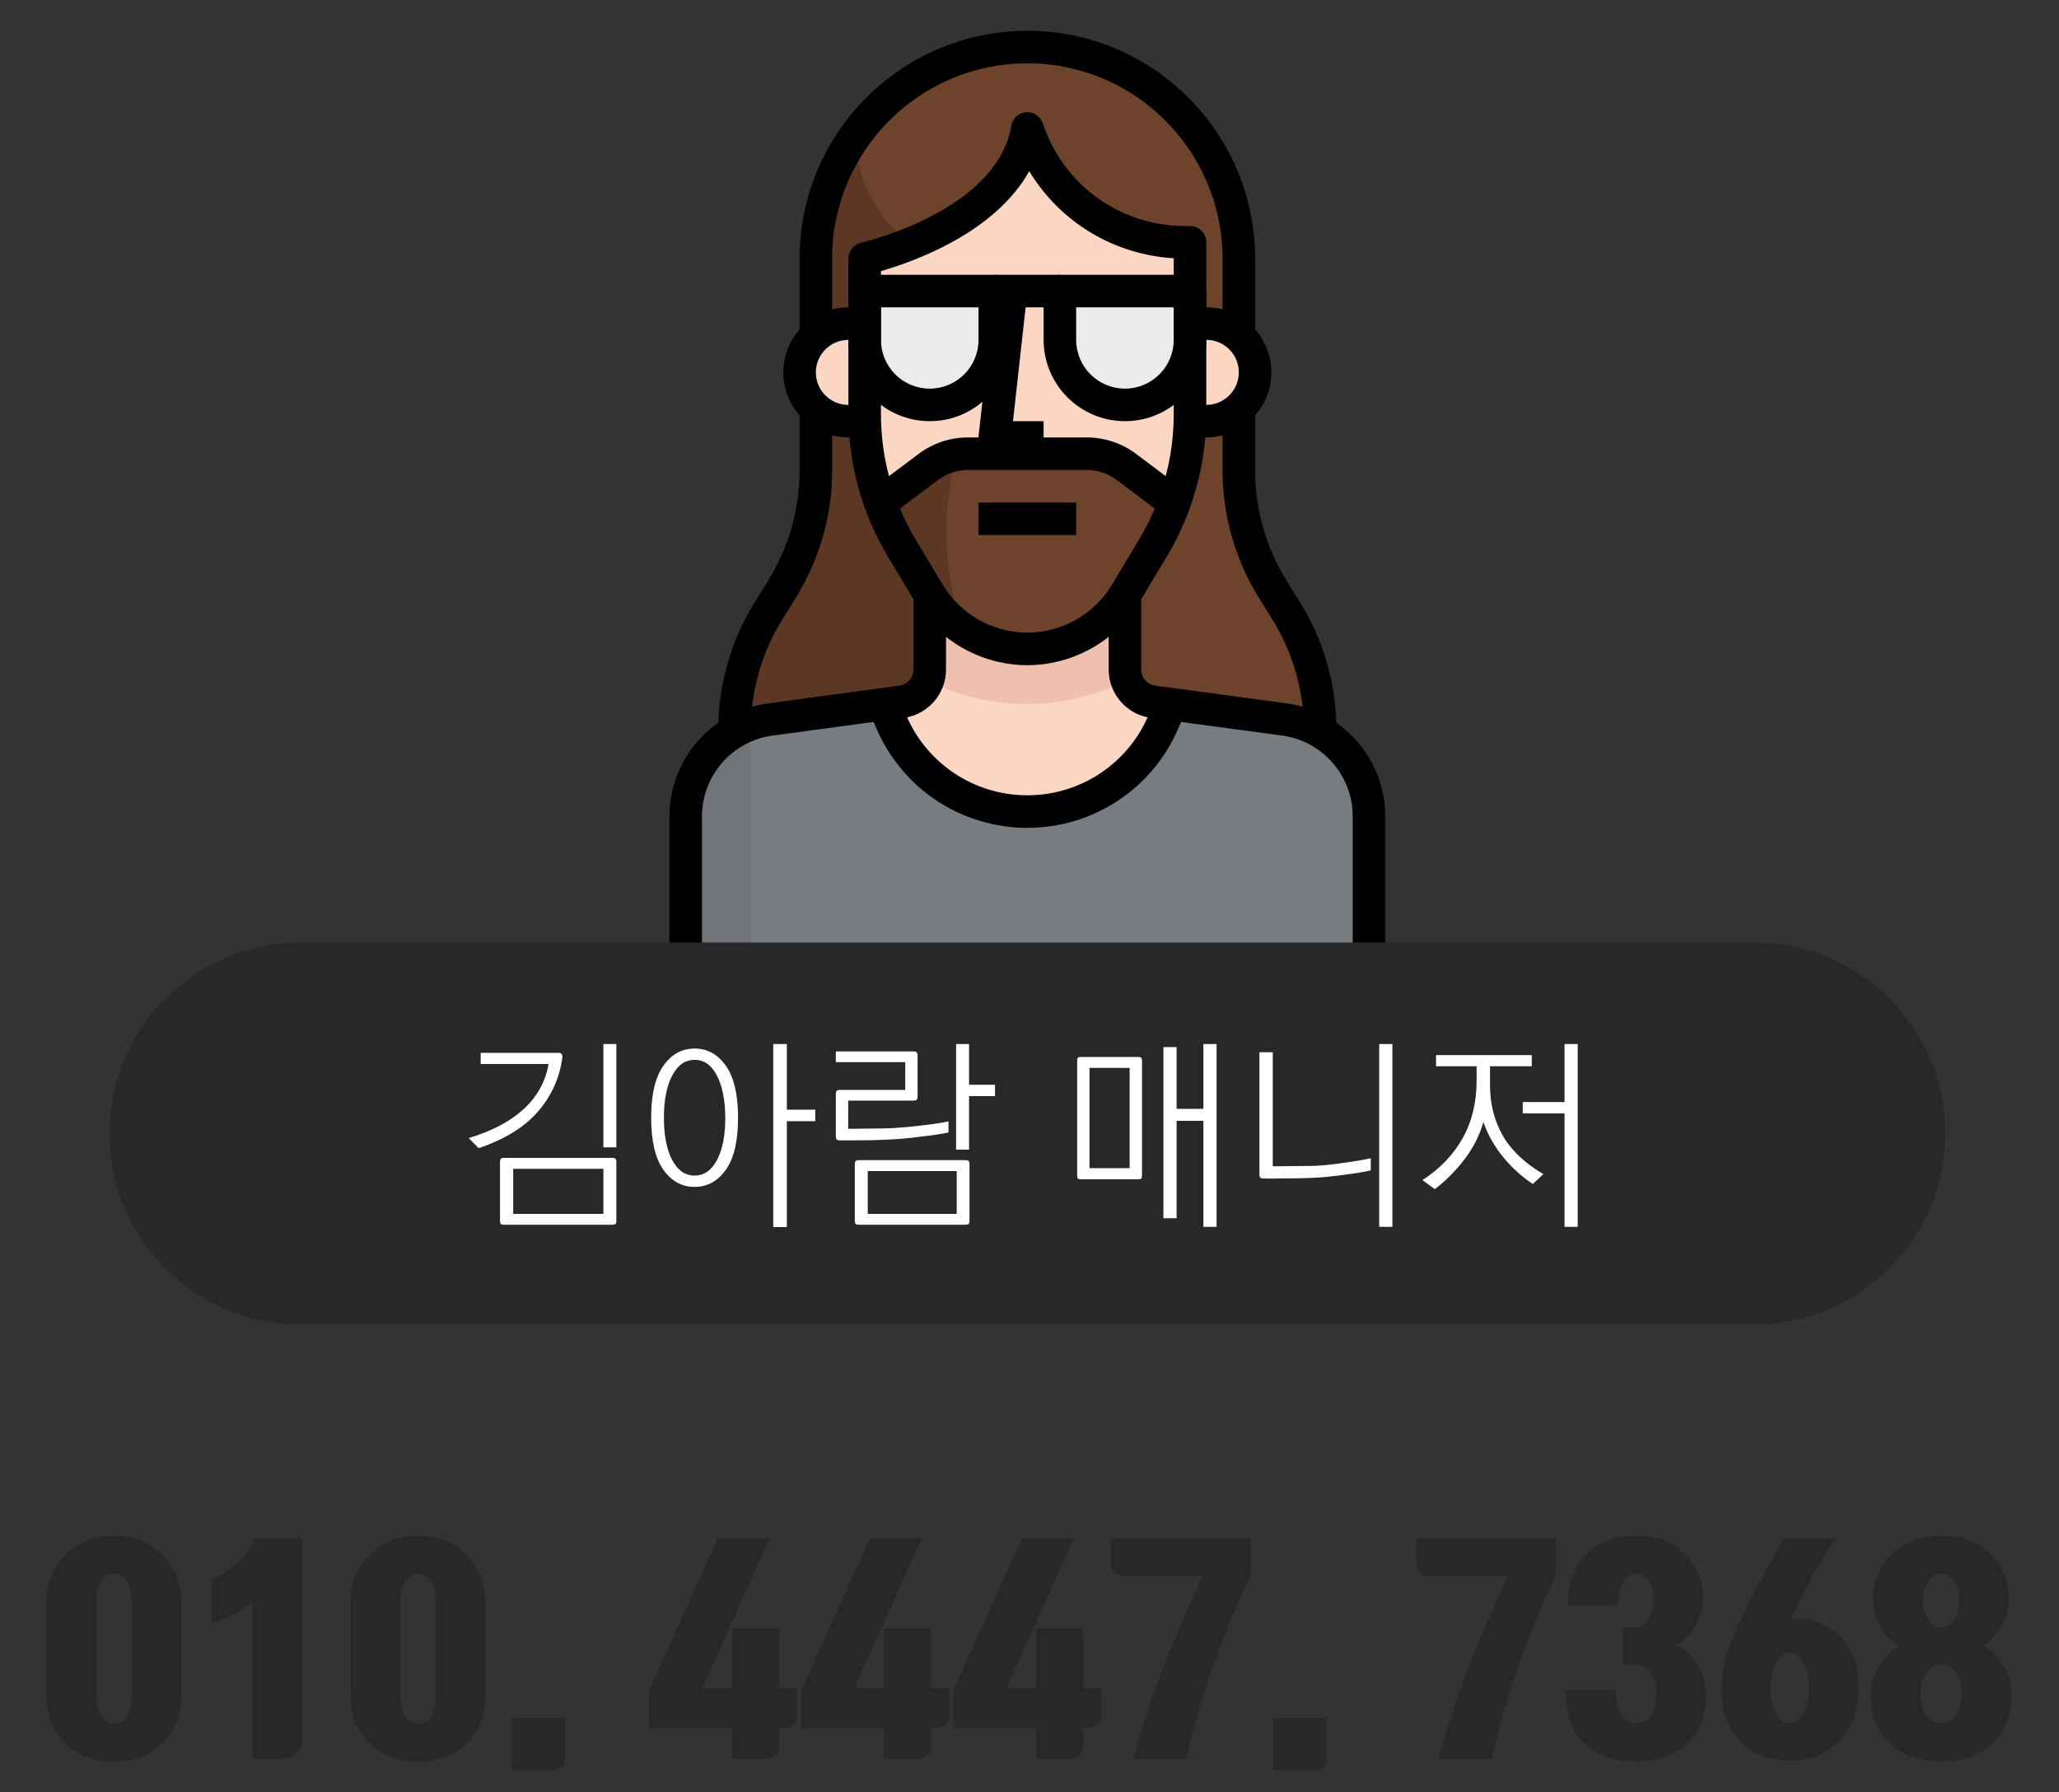 <?xml version="1.0" encoding="utf-8"?>
<!-- Generator: Adobe Illustrator 16.0.0, SVG Export Plug-In . SVG Version: 6.00 Build 0)  -->
<!DOCTYPE svg PUBLIC "-//W3C//DTD SVG 1.1//EN" "http://www.w3.org/Graphics/SVG/1.1/DTD/svg11.dtd">
<svg version="1.1" id="Layer_1" xmlns="http://www.w3.org/2000/svg" xmlns:xlink="http://www.w3.org/1999/xlink" x="0px" y="0px"
	 width="170px" height="148px" viewBox="0 0 170 148" enable-background="new 0 0 170 148" xml:space="preserve">
<rect x="0" y="0" width="170" height="148" fill="#333333" stroke="none"/>
<g>
	<g>
		<g>
			<path fill="#282828" d="M14.956,139.994c0,1.639-0.52,2.961-1.555,3.969c-1.036,1.008-2.366,1.512-3.99,1.512
				c-1.609,0-2.943-0.507-4-1.521c-1.058-1.016-1.586-2.335-1.586-3.959v-7.729c0-1.498,0.525-2.781,1.575-3.854
				c1.05-1.07,2.387-1.605,4.011-1.605s2.954,0.528,3.99,1.585c1.035,1.058,1.555,2.349,1.555,3.874V139.994z M10.86,132.329
				c0-0.784-0.133-1.379-0.398-1.785c-0.267-0.405-0.617-0.608-1.051-0.608s-0.787,0.207-1.061,0.619
				c-0.273,0.413-0.409,1.005-0.409,1.774v7.644c0,0.756,0.136,1.338,0.409,1.744s0.627,0.608,1.061,0.608
				c0.448,0,0.801-0.2,1.061-0.599s0.389-0.983,0.389-1.754V132.329z"/>
			<path fill="#282828" d="M20.856,145.244v-12.936c-0.406,0.308-0.924,0.633-1.555,0.977c-0.63,0.343-1.232,0.57-1.806,0.682v-3.57
				c0.573-0.223,1.235-0.64,1.984-1.249c0.749-0.608,1.249-1.319,1.501-2.132h3.97v16.759c0,0.434-0.169,0.787-0.505,1.06
				c-0.336,0.273-0.728,0.41-1.176,0.41H20.856z"/>
			<path fill="#282828" d="M40.071,139.994c0,1.639-0.519,2.961-1.555,3.969c-1.035,1.008-2.365,1.512-3.99,1.512
				c-1.609,0-2.943-0.507-4-1.521c-1.057-1.016-1.586-2.335-1.586-3.959v-7.729c0-1.498,0.525-2.781,1.576-3.854
				c1.049-1.07,2.387-1.605,4.01-1.605c1.625,0,2.955,0.528,3.99,1.585c1.036,1.058,1.555,2.349,1.555,3.874V139.994z
				 M35.976,132.329c0-0.784-0.133-1.379-0.398-1.785c-0.266-0.405-0.616-0.608-1.051-0.608c-0.434,0-0.787,0.207-1.061,0.619
				c-0.272,0.413-0.408,1.005-0.408,1.774v7.644c0,0.756,0.136,1.338,0.408,1.744c0.273,0.406,0.627,0.608,1.061,0.608
				c0.449,0,0.802-0.2,1.061-0.599c0.26-0.398,0.389-0.983,0.389-1.754V132.329z"/>
			<path fill="#282828" d="M46.35,145.916c-0.21,0.182-0.532,0.273-0.966,0.273h-3.15v-4.326h4.432v3.234
				C46.665,145.461,46.56,145.734,46.35,145.916z"/>
			<path fill="#282828" d="M60.44,145.244v-2.563h-6.846v-3.107l5.67-12.559h4.284l-5.565,12.369h2.457v-4.935h3.885v4.935h1.492
				v2.143c0,0.406-0.103,0.7-0.305,0.882c-0.203,0.182-0.508,0.272-0.914,0.272h-0.273v1.365c0,0.406-0.115,0.707-0.346,0.903
				c-0.231,0.196-0.55,0.294-0.955,0.294H60.44z"/>
			<path fill="#282828" d="M72.999,145.244v-2.563h-6.847v-3.107l5.67-12.559h4.284l-5.564,12.369h2.457v-4.935h3.885v4.935h1.49
				v2.143c0,0.406-0.102,0.7-0.305,0.882s-0.507,0.272-0.913,0.272h-0.272v1.365c0,0.406-0.115,0.707-0.347,0.903
				s-0.55,0.294-0.956,0.294H72.999z"/>
			<path fill="#282828" d="M85.557,145.244v-2.563H78.71v-3.107l5.67-12.559h4.285L83.1,139.385h2.457v-4.935h3.885v4.935h1.491
				v2.143c0,0.406-0.102,0.7-0.305,0.882s-0.508,0.272-0.914,0.272h-0.272v1.365c0,0.406-0.115,0.707-0.347,0.903
				c-0.23,0.196-0.549,0.294-0.955,0.294H85.557z"/>
			<path fill="#282828" d="M92.014,129.861c-0.203-0.188-0.305-0.486-0.305-0.893v-1.953h11.571v3.004
				c-1.358,2.912-2.454,5.593-3.287,8.043c-0.832,2.449-1.516,4.844-2.047,7.182h-4.389c0.783-2.828,1.658-5.46,2.625-7.896
				c0.965-2.436,2.002-4.836,3.107-7.203h-6.363C92.521,130.145,92.216,130.051,92.014,129.861z"/>
			<path fill="#282828" d="M109.223,145.916c-0.21,0.182-0.532,0.273-0.966,0.273h-3.15v-4.326h4.432v3.234
				C109.538,145.461,109.433,145.734,109.223,145.916z"/>
			<path fill="#282828" d="M117.214,129.861c-0.203-0.188-0.305-0.486-0.305-0.893v-1.953h11.57v3.004
				c-1.357,2.912-2.453,5.593-3.286,8.043c-0.833,2.449-1.516,4.844-2.048,7.182h-4.389c0.783-2.828,1.659-5.46,2.625-7.896
				c0.966-2.436,2.002-4.836,3.107-7.203h-6.362C117.721,130.145,117.416,130.051,117.214,129.861z"/>
			<path fill="#282828" d="M140.87,139.973c0,1.652-0.522,2.979-1.565,3.98c-1.043,1-2.446,1.501-4.21,1.501
				c-1.82,0-3.242-0.497-4.264-1.491s-1.54-2.457-1.554-4.389h4.116c0.014,0.938,0.175,1.627,0.482,2.068
				c0.309,0.441,0.715,0.662,1.219,0.662c0.434,0,0.818-0.2,1.154-0.6c0.336-0.398,0.504-1.004,0.504-1.816
				c0-0.783-0.171-1.389-0.514-1.816c-0.344-0.426-0.76-0.641-1.25-0.641h-0.986v-3.045h0.986c0.364,0,0.711-0.202,1.039-0.608
				c0.33-0.406,0.494-0.938,0.494-1.597c0-0.741-0.146-1.298-0.441-1.669c-0.293-0.37-0.615-0.557-0.966-0.557
				c-0.42,0-0.773,0.21-1.061,0.63s-0.451,1.071-0.493,1.953h-4.096c0.028-1.834,0.554-3.248,1.576-4.242
				c1.021-0.994,2.358-1.49,4.01-1.49c1.709,0,3.06,0.496,4.054,1.49c0.993,0.994,1.491,2.24,1.491,3.738
				c0,0.77-0.211,1.533-0.631,2.289s-0.959,1.253-1.616,1.49c0.714,0.309,1.313,0.865,1.796,1.67
				C140.628,138.29,140.87,139.119,140.87,139.973z"/>
			<path fill="#282828" d="M147.841,133.715c0.169-0.041,0.337-0.066,0.505-0.073s0.301-0.003,0.399,0.011
				c1.428,0.154,2.568,0.734,3.422,1.742c0.854,1.009,1.281,2.318,1.281,3.928c0,1.861-0.518,3.336-1.554,4.42
				c-1.036,1.086-2.408,1.628-4.116,1.628c-1.736,0-3.111-0.542-4.127-1.628c-1.015-1.084-1.516-2.502-1.501-4.252
				c0.015-0.938,0.108-1.764,0.284-2.479c0.174-0.713,0.521-1.623,1.039-2.729c0.56-1.204,1.211-2.499,1.953-3.886
				c0.742-1.385,1.371-2.512,1.89-3.381h4.263c-0.644,0.938-1.302,2.014-1.974,3.225S148.346,132.609,147.841,133.715z
				 M149.354,139.364c0-0.868-0.157-1.571-0.473-2.11s-0.683-0.809-1.103-0.809c-0.434,0-0.809,0.266-1.123,0.798
				c-0.315,0.532-0.473,1.239-0.473,2.121s0.157,1.593,0.473,2.132c0.314,0.539,0.689,0.809,1.123,0.809
				c0.42,0,0.787-0.27,1.103-0.809S149.354,140.246,149.354,139.364z"/>
			<path fill="#282828" d="M166.091,139.932c0,1.638-0.522,2.967-1.564,3.99c-1.044,1.021-2.461,1.532-4.254,1.532
				c-1.791,0-3.209-0.511-4.252-1.532c-1.043-1.023-1.564-2.353-1.564-3.99c0-0.77,0.207-1.523,0.619-2.258
				c0.413-0.735,0.977-1.34,1.691-1.816c-0.729-0.434-1.264-0.998-1.607-1.691c-0.343-0.692-0.514-1.396-0.514-2.109
				c0-1.471,0.527-2.713,1.585-3.729c1.058-1.014,2.405-1.521,4.042-1.521c1.75,0,3.119,0.508,4.105,1.521
				c0.988,1.016,1.481,2.258,1.481,3.729c0,0.713-0.187,1.414-0.557,2.1c-0.371,0.686-0.886,1.253-1.544,1.701
				c0.715,0.434,1.281,1.032,1.701,1.795C165.88,138.416,166.091,139.176,166.091,139.932z M161.995,139.889
				c0-0.699-0.176-1.283-0.525-1.753c-0.35-0.469-0.748-0.704-1.197-0.704c-0.434,0-0.828,0.231-1.186,0.693
				c-0.357,0.463-0.535,1.051-0.535,1.764c0,0.687,0.171,1.261,0.514,1.723c0.344,0.462,0.746,0.693,1.207,0.693
				c0.463,0,0.865-0.231,1.208-0.693S161.995,140.575,161.995,139.889z M161.765,132.182c0-0.657-0.137-1.193-0.41-1.605
				c-0.273-0.413-0.633-0.62-1.082-0.62c-0.42,0-0.776,0.207-1.07,0.62c-0.294,0.412-0.441,0.948-0.441,1.605
				c0,0.672,0.154,1.208,0.463,1.607c0.307,0.398,0.657,0.598,1.049,0.598c0.406,0,0.757-0.202,1.051-0.608
				S161.765,132.84,161.765,132.182z"/>
		</g>
	</g>
	<g>
		<path fill="#6E432C" d="M108.997,60.297c0.004-3.512-0.982-6.95-2.848-9.926l-1.02-1.639c-1.865-2.975-2.852-6.414-2.848-9.926
			v-17.46c0-9.644-7.816-17.46-17.459-17.46c-9.645,0-17.463,7.816-17.463,17.46v17.46c0.006,3.512-0.982,6.951-2.846,9.926
			l-1.021,1.639c-1.863,2.976-2.852,6.414-2.848,9.926c0,0,5.373,9.401,24.178,9.401C103.626,69.698,108.997,60.297,108.997,60.297
			L108.997,60.297z M108.997,60.297"/>
		<path fill="#5C3724" d="M70.478,11.395c-2.027,2.922-3.117,6.395-3.117,9.952v17.46c0.006,3.512-0.982,6.951-2.846,9.926
			l-1.021,1.639c-1.863,2.976-2.852,6.414-2.848,9.926c0,0,5.373,9.401,24.178,9.401V22.689
			C74.413,22.689,71.177,16.941,70.478,11.395L70.478,11.395z M70.478,11.395"/>
		<path fill="#777C81" d="M106.03,59.369l-9.336-1.249l-0.643,1.491c-2.668,6.201-9.855,9.067-16.057,6.401
			c-2.875-1.236-5.164-3.526-6.4-6.401l-0.646-1.491l-9.334,1.249c-4,0.532-6.992,3.943-6.996,7.979v14.438h56.408V67.348
			C113.022,63.313,110.03,59.901,106.03,59.369L106.03,59.369z M106.03,59.369"/>
		<path fill="#FAD6C3" d="M84.823,67.012c4.885,0.003,9.303-2.909,11.229-7.4l0.643-1.491l-1.477-0.2
			c-1.346-0.178-2.35-1.329-2.338-2.688v-5.682H76.763v5.764c0.012,1.356-0.99,2.509-2.336,2.685l-1.479,0.202l0.646,1.491
			C75.542,64.152,79.954,67.027,84.823,67.012L84.823,67.012z M84.823,67.012"/>
		<path fill="#EFC0AD" d="M93.042,56.146c-0.107-0.283-0.164-0.584-0.162-0.887v-5.707H76.763v5.762
			c0.002,0.301-0.053,0.602-0.16,0.886C81.778,58.803,87.882,58.781,93.042,56.146L93.042,56.146z M93.042,56.146"/>
		<path fill="#FAD6C3" d="M99.597,26.719h-1.344v8.059h1.344c2.225,0,4.029-1.804,4.029-4.029S101.821,26.719,99.597,26.719
			L99.597,26.719z M99.597,26.719"/>
		<path fill="#FAD6C3" d="M66.019,30.748c0,2.226,1.805,4.029,4.029,4.029h1.344v-8.059h-1.344
			C67.823,26.719,66.019,28.522,66.019,30.748L66.019,30.748z M66.019,30.748"/>
		<path d="M86.165,37.464h-4.029c-0.383,0-0.746-0.163-1-0.447c-0.256-0.284-0.377-0.665-0.336-1.043l1.344-12.089l2.67,0.297
			l-1.178,10.596h2.529V37.464z M86.165,37.464"/>
		<path fill="#FAD6C3" d="M98.253,20.003v14.198c0,3.893-1.059,7.714-3.063,11.053l-2.229,3.721
			c-1.717,2.857-4.807,4.606-8.139,4.606c-3.334,0-6.424-1.749-8.141-4.606l-2.229-3.721c-2.004-3.339-3.063-7.16-3.063-11.053
			V21.347c0,0,12.088-2.687,13.432-10.745C86.735,16.355,92.192,20.177,98.253,20.003L98.253,20.003z M98.253,20.003"/>
		<path fill="#EBEBEB" d="M71.392,24.033h10.744v4.029c0,2.967-2.406,5.372-5.373,5.372s-5.371-2.405-5.371-5.372V24.033z
			 M71.392,24.033"/>
		<path fill="#EBEBEB" d="M87.509,24.033h10.744v4.029c0,2.967-2.406,5.372-5.373,5.372s-5.371-2.405-5.371-5.372V24.033z
			 M87.509,24.033"/>
		<path fill="#6E432C" d="M92.976,38.538c-0.93-0.696-2.064-1.074-3.225-1.074h-9.859c-1.16,0-2.293,0.378-3.223,1.074l-3.934,2.955
			c0.469,1.294,1.063,2.54,1.771,3.721l2.23,3.72c2.701,4.496,8.533,5.95,13.031,3.248c1.332-0.801,2.447-1.916,3.246-3.248
			l2.23-3.72c0.67-1.185,1.229-2.43,1.664-3.721L92.976,38.538z M92.976,38.538"/>
		<path fill="#707478" d="M61.989,59.771c-3.211,1.136-5.363,4.168-5.371,7.576v14.438h5.371V59.771z M61.989,59.771"/>
		<path fill="#5C3724" d="M78.966,37.558c-0.834,0.137-1.621,0.474-2.297,0.98l-3.934,2.955c0.469,1.294,1.063,2.54,1.771,3.721
			l2.23,3.72c0.686,1.127,1.6,2.098,2.686,2.848C77.894,47.186,77.733,42.242,78.966,37.558L78.966,37.558z M78.966,37.558"/>
		<path d="M57.96,81.786h-2.688V67.348c0.029-4.716,3.57-8.703,8.242-9.283l10.732-1.45c0.676-0.087,1.178-0.663,1.174-1.343v-5.719
			h2.686v5.707c0.018,2.023-1.49,3.756-3.506,4.018l-10.74,1.449c-3.352,0.419-5.881,3.267-5.902,6.629v14.431H57.96z M57.96,81.786
			"/>
		<path d="M114.37,81.786h-2.686V67.348c-0.021-3.354-2.551-6.202-5.887-6.618l-10.76-1.452c-2.012-0.262-3.518-1.996-3.5-4.029
			v-5.695h2.686v5.707c-0.006,0.69,0.496,1.267,1.168,1.354l10.75,1.452c4.658,0.578,8.201,4.565,8.229,9.272V81.786z
			 M114.37,81.786"/>
		<path d="M99.597,36.121h-1.344v-2.687h1.344c1.48,0,2.686-1.206,2.686-2.687s-1.205-2.686-2.686-2.686h-1.344v-2.687h1.344
			c2.963,0,5.371,2.409,5.371,5.372S102.56,36.121,99.597,36.121L99.597,36.121z M99.597,36.121"/>
		<path d="M71.392,36.121h-1.344c-2.963,0-5.373-2.41-5.373-5.373s2.41-5.372,5.373-5.372h1.344v2.687h-1.344
			c-1.482,0-2.688,1.205-2.688,2.686s1.205,2.687,2.688,2.687h1.344V36.121z M71.392,36.121"/>
		<path d="M84.829,68.355h-0.016c-5.428,0-10.316-3.224-12.455-8.215l-0.859-2l2.469-1.06l0.859,2.001
			c1.715,4.002,5.635,6.587,9.988,6.587h0.012c4.354,0,8.273-2.585,9.99-6.587l0.859-2.001l2.469,1.06l-0.859,2.001
			C95.147,65.132,90.257,68.355,84.829,68.355L84.829,68.355z M84.829,68.355"/>
		<path d="M86.165,37.464h-4.029c-0.383,0-0.746-0.163-1-0.447c-0.256-0.284-0.377-0.665-0.336-1.043l1.344-12.089l2.67,0.297
			l-1.178,10.596h2.529V37.464z M86.165,37.464"/>
		<path d="M84.823,54.925c-3.785,0-7.344-2.015-9.291-5.259L73.3,45.944c-2.127-3.546-3.25-7.607-3.252-11.743V21.347
			c0-0.628,0.438-1.174,1.051-1.312c0.111-0.025,11.221-2.591,12.396-9.653c0.104-0.608,0.605-1.07,1.221-1.118
			c0.596-0.052,1.186,0.328,1.381,0.915c1.74,5.233,6.594,8.62,12.117,8.483c0.361-0.028,0.713,0.127,0.975,0.378
			c0.262,0.253,0.406,0.601,0.406,0.963v14.198c0,4.135-1.125,8.197-3.254,11.744l-2.229,3.721
			C92.167,52.91,88.606,54.925,84.823,54.925L84.823,54.925z M72.735,22.384v11.815c0,3.648,0.992,7.232,2.869,10.361l2.23,3.722
			c1.465,2.441,4.141,3.956,6.988,3.956c2.844,0,5.521-1.515,6.986-3.954l2.229-3.721c1.877-3.13,2.871-6.714,2.871-10.362V21.325
			c-4.979-0.302-9.395-3.007-11.93-7.19C82.12,19.26,75.36,21.633,72.735,22.384L72.735,22.384z M72.735,22.384"/>
		<path d="M76.763,34.777c-3.703,0-6.715-3.013-6.715-6.715v-4.029c0-0.742,0.602-1.344,1.344-1.344h10.744
			c0.742,0,1.344,0.602,1.344,1.344v4.029C83.479,31.766,80.466,34.777,76.763,34.777L76.763,34.777z M72.735,25.376v2.687
			c0,2.221,1.807,4.028,4.027,4.028c2.223,0,4.029-1.808,4.029-4.028v-2.687H72.735z M72.735,25.376"/>
		<path d="M92.88,34.777c-3.703,0-6.715-3.013-6.715-6.715v-4.029c0-0.742,0.6-1.344,1.344-1.344h10.744
			c0.742,0,1.344,0.602,1.344,1.344v4.029C99.597,31.766,96.583,34.777,92.88,34.777L92.88,34.777z M88.853,25.376v2.687
			c0,2.221,1.807,4.028,4.027,4.028c2.223,0,4.029-1.808,4.029-4.028v-2.687H88.853z M88.853,25.376"/>
		<rect x="82.136" y="22.689" width="5.373" height="2.687"/>
		<path d="M103.626,28.063h-2.688v-6.717c0-8.887-7.229-16.117-16.115-16.117c-8.889,0-16.119,7.23-16.119,16.118v6.716h-2.686
			v-6.716c0-10.368,8.434-18.804,18.805-18.804c10.367,0,18.803,8.436,18.803,18.804V28.063z M103.626,28.063"/>
		<path d="M59.304,60.298c-0.004-3.768,1.051-7.446,3.053-10.64l1.018-1.637c1.734-2.768,2.648-5.953,2.645-9.214v-5.374h2.686
			v5.373c0.004,3.766-1.051,7.445-3.053,10.639l-1.018,1.637c-1.734,2.768-2.648,5.952-2.645,9.213L59.304,60.298z M59.304,60.298"
			/>
		<path d="M110.341,60.298l-2.686-0.003c0.004-3.261-0.912-6.445-2.645-9.21l-1.021-1.644c-1.998-3.189-3.055-6.87-3.051-10.636
			v-5.371h2.688v5.372c-0.004,3.263,0.91,6.447,2.643,9.211l1.021,1.645C109.29,52.852,110.345,56.53,110.341,60.298L110.341,60.298
			z M110.341,60.298"/>
		<path d="M73.542,42.568l-1.613-2.15l3.936-2.954c1.156-0.866,2.586-1.343,4.027-1.343h9.859c1.443,0,2.875,0.477,4.029,1.343
			l3.938,2.956l-1.613,2.149l-3.936-2.956c-0.693-0.519-1.549-0.806-2.418-0.806h-9.857c-0.867,0-1.725,0.287-2.418,0.806
			L73.542,42.568z M73.542,42.568"/>
		<rect x="80.792" y="41.493" width="8.061" height="2.687"/>
	</g>
	<path fill="#282828" d="M144.84,109.359H24.805c-8.709,0-15.769-7.06-15.769-15.767l0,0c0-8.708,7.06-15.768,15.769-15.768H144.84
		c8.709,0,15.768,7.06,15.768,15.768l0,0C160.607,102.3,153.549,109.359,144.84,109.359z"/>
	<g>
		<g>
			<path fill="#FFFFFF" d="M46.112,86.936c0.113,0,0.195,0.029,0.247,0.086c0.051,0.057,0.076,0.136,0.076,0.238
				c-0.204,1.677-0.864,3.17-1.98,4.479c-1.116,1.31-2.763,2.332-4.938,3.068L38.7,93.975c1.938-0.59,3.457-1.395,4.557-2.414
				c1.1-1.021,1.779-2.256,2.04-3.707h-5.61v-0.918H46.112z M50.567,101.131h-8.959c-0.125,0-0.211-0.022-0.256-0.068
				c-0.045-0.045-0.068-0.13-0.068-0.254V95.93c0-0.113,0.023-0.196,0.068-0.247s0.131-0.077,0.256-0.077h8.959
				c0.112,0,0.195,0.026,0.246,0.077s0.076,0.134,0.076,0.247v4.879c0,0.124-0.025,0.209-0.076,0.254
				C50.763,101.108,50.68,101.131,50.567,101.131z M42.372,96.508v3.723h7.447v-3.723H42.372z M49.819,86.205h1.07v8.534h-1.07
				V86.205z"/>
			<path fill="#FFFFFF" d="M57.35,86.579c1.054,0,1.915,0.476,2.584,1.429c0.669,0.951,1.003,2.379,1.003,4.283
				c0,1.916-0.334,3.347-1.003,4.293s-1.53,1.419-2.584,1.419s-1.915-0.473-2.584-1.419s-1.003-2.377-1.003-4.293
				c0-1.904,0.334-3.332,1.003-4.283C55.435,87.055,56.296,86.579,57.35,86.579z M57.35,87.514c-0.782,0-1.399,0.434-1.853,1.301
				c-0.454,0.867-0.681,2.025-0.681,3.477c0,1.462,0.227,2.624,0.681,3.485c0.453,0.861,1.07,1.292,1.853,1.292
				s1.399-0.431,1.853-1.292s0.68-2.023,0.68-3.485c-0.011-1.451-0.24-2.609-0.688-3.477C58.746,87.947,58.132,87.514,57.35,87.514z
				 M63.843,86.205h1.123v5.423h2.346v0.952h-2.346v8.738h-1.123V86.205z"/>
			<path fill="#FFFFFF" d="M69.335,89.996h5.406v-2.295h-5.729v-0.885h6.426c0.113,0,0.196,0.029,0.247,0.086
				s0.076,0.136,0.076,0.238v3.416c0,0.113-0.025,0.195-0.076,0.247c-0.051,0.051-0.134,0.077-0.247,0.077h-5.405v2.328l2.787-0.033
				c0.352,0,0.776-0.018,1.275-0.052c0.498-0.034,1.009-0.079,1.529-0.136c0.521-0.057,1.023-0.119,1.506-0.188
				c0.48-0.068,0.875-0.136,1.181-0.203v0.918c-0.261,0.057-0.606,0.115-1.036,0.178c-0.432,0.063-0.896,0.122-1.395,0.179
				c-0.488,0.067-0.983,0.122-1.488,0.161c-0.504,0.04-0.954,0.066-1.352,0.077c-0.43,0.022-0.857,0.036-1.283,0.042
				c-0.425,0.006-0.813,0.009-1.164,0.009s-0.644,0-0.875,0c-0.232,0-0.36,0-0.383,0c-0.125,0-0.21-0.025-0.256-0.077
				c-0.045-0.051-0.067-0.133-0.067-0.246v-3.519c0-0.103,0.022-0.181,0.067-0.238C69.125,90.024,69.21,89.996,69.335,89.996z
				 M79.722,101.131h-8.822c-0.125,0-0.211-0.022-0.256-0.068c-0.045-0.045-0.068-0.13-0.068-0.254v-4.692
				c0-0.113,0.023-0.196,0.068-0.247s0.131-0.076,0.256-0.076h8.822c0.113,0,0.195,0.025,0.246,0.076s0.077,0.134,0.077,0.247v4.692
				c0,0.124-0.026,0.209-0.077,0.254C79.917,101.108,79.835,101.131,79.722,101.131z M71.646,96.694v3.536h7.345v-3.536H71.646z
				 M78.94,86.205h1.07v3.366h2.143v0.935h-2.143v4.42h-1.07V86.205z"/>
			<path fill="#FFFFFF" d="M94.29,97.051c0,0.137-0.023,0.225-0.068,0.264c-0.045,0.04-0.125,0.06-0.237,0.06h-4.726
				c-0.137,0-0.225-0.02-0.264-0.06c-0.041-0.039-0.061-0.127-0.061-0.264V87.6c0-0.125,0.02-0.21,0.061-0.256
				c0.039-0.045,0.127-0.067,0.264-0.067h4.726c0.112,0,0.192,0.022,0.237,0.067c0.045,0.046,0.068,0.131,0.068,0.256V97.051z
				 M89.955,88.178v8.278h3.315v-8.278H89.955z M96.058,86.46h1.088v5.101h2.211v-5.355h1.088v15.096h-1.088v-8.755h-2.211v8.041
				h-1.088V86.46z"/>
			<path fill="#FFFFFF" d="M104.304,97.307c-0.125,0-0.21-0.025-0.256-0.077c-0.045-0.051-0.067-0.133-0.067-0.247V86.885h1.104
				v9.418l3.35-0.033c0.362-0.012,0.765-0.04,1.207-0.086c0.441-0.045,0.878-0.102,1.309-0.17c0.442-0.057,0.859-0.119,1.25-0.187
				s0.717-0.13,0.977-0.187v1.002c-0.249,0.058-0.561,0.117-0.935,0.18s-0.776,0.121-1.207,0.178
				c-0.442,0.057-0.892,0.111-1.351,0.162c-0.46,0.051-0.893,0.082-1.301,0.094c-0.51,0.021-1.006,0.036-1.488,0.042
				c-0.481,0.006-0.909,0.009-1.283,0.009c-0.385,0.011-0.697,0.014-0.936,0.008C104.439,97.309,104.314,97.307,104.304,97.307z
				 M113.874,86.205h1.088v15.096h-1.088V86.205z"/>
			<path fill="#FFFFFF" d="M118.565,87.123h7.906v0.918h-3.451v1.547c0,1.53,0.342,2.907,1.027,4.131
				c0.687,1.225,1.811,2.301,3.375,3.23l-0.867,0.816c-0.906-0.602-1.72-1.338-2.439-2.211c-0.719-0.872-1.266-1.842-1.641-2.906
				c-0.316,1.11-0.841,2.142-1.572,3.094c-0.73,0.952-1.544,1.768-2.439,2.447l-1.02-0.748c1.428-0.918,2.529-2.064,3.307-3.441
				c0.775-1.377,1.164-2.961,1.164-4.752v-1.207h-3.35V87.123z M129.175,86.205h1.088v15.096h-1.088v-9.367h-3.451v-0.935h3.451
				V86.205z"/>
		</g>
	</g>
</g>
</svg>
